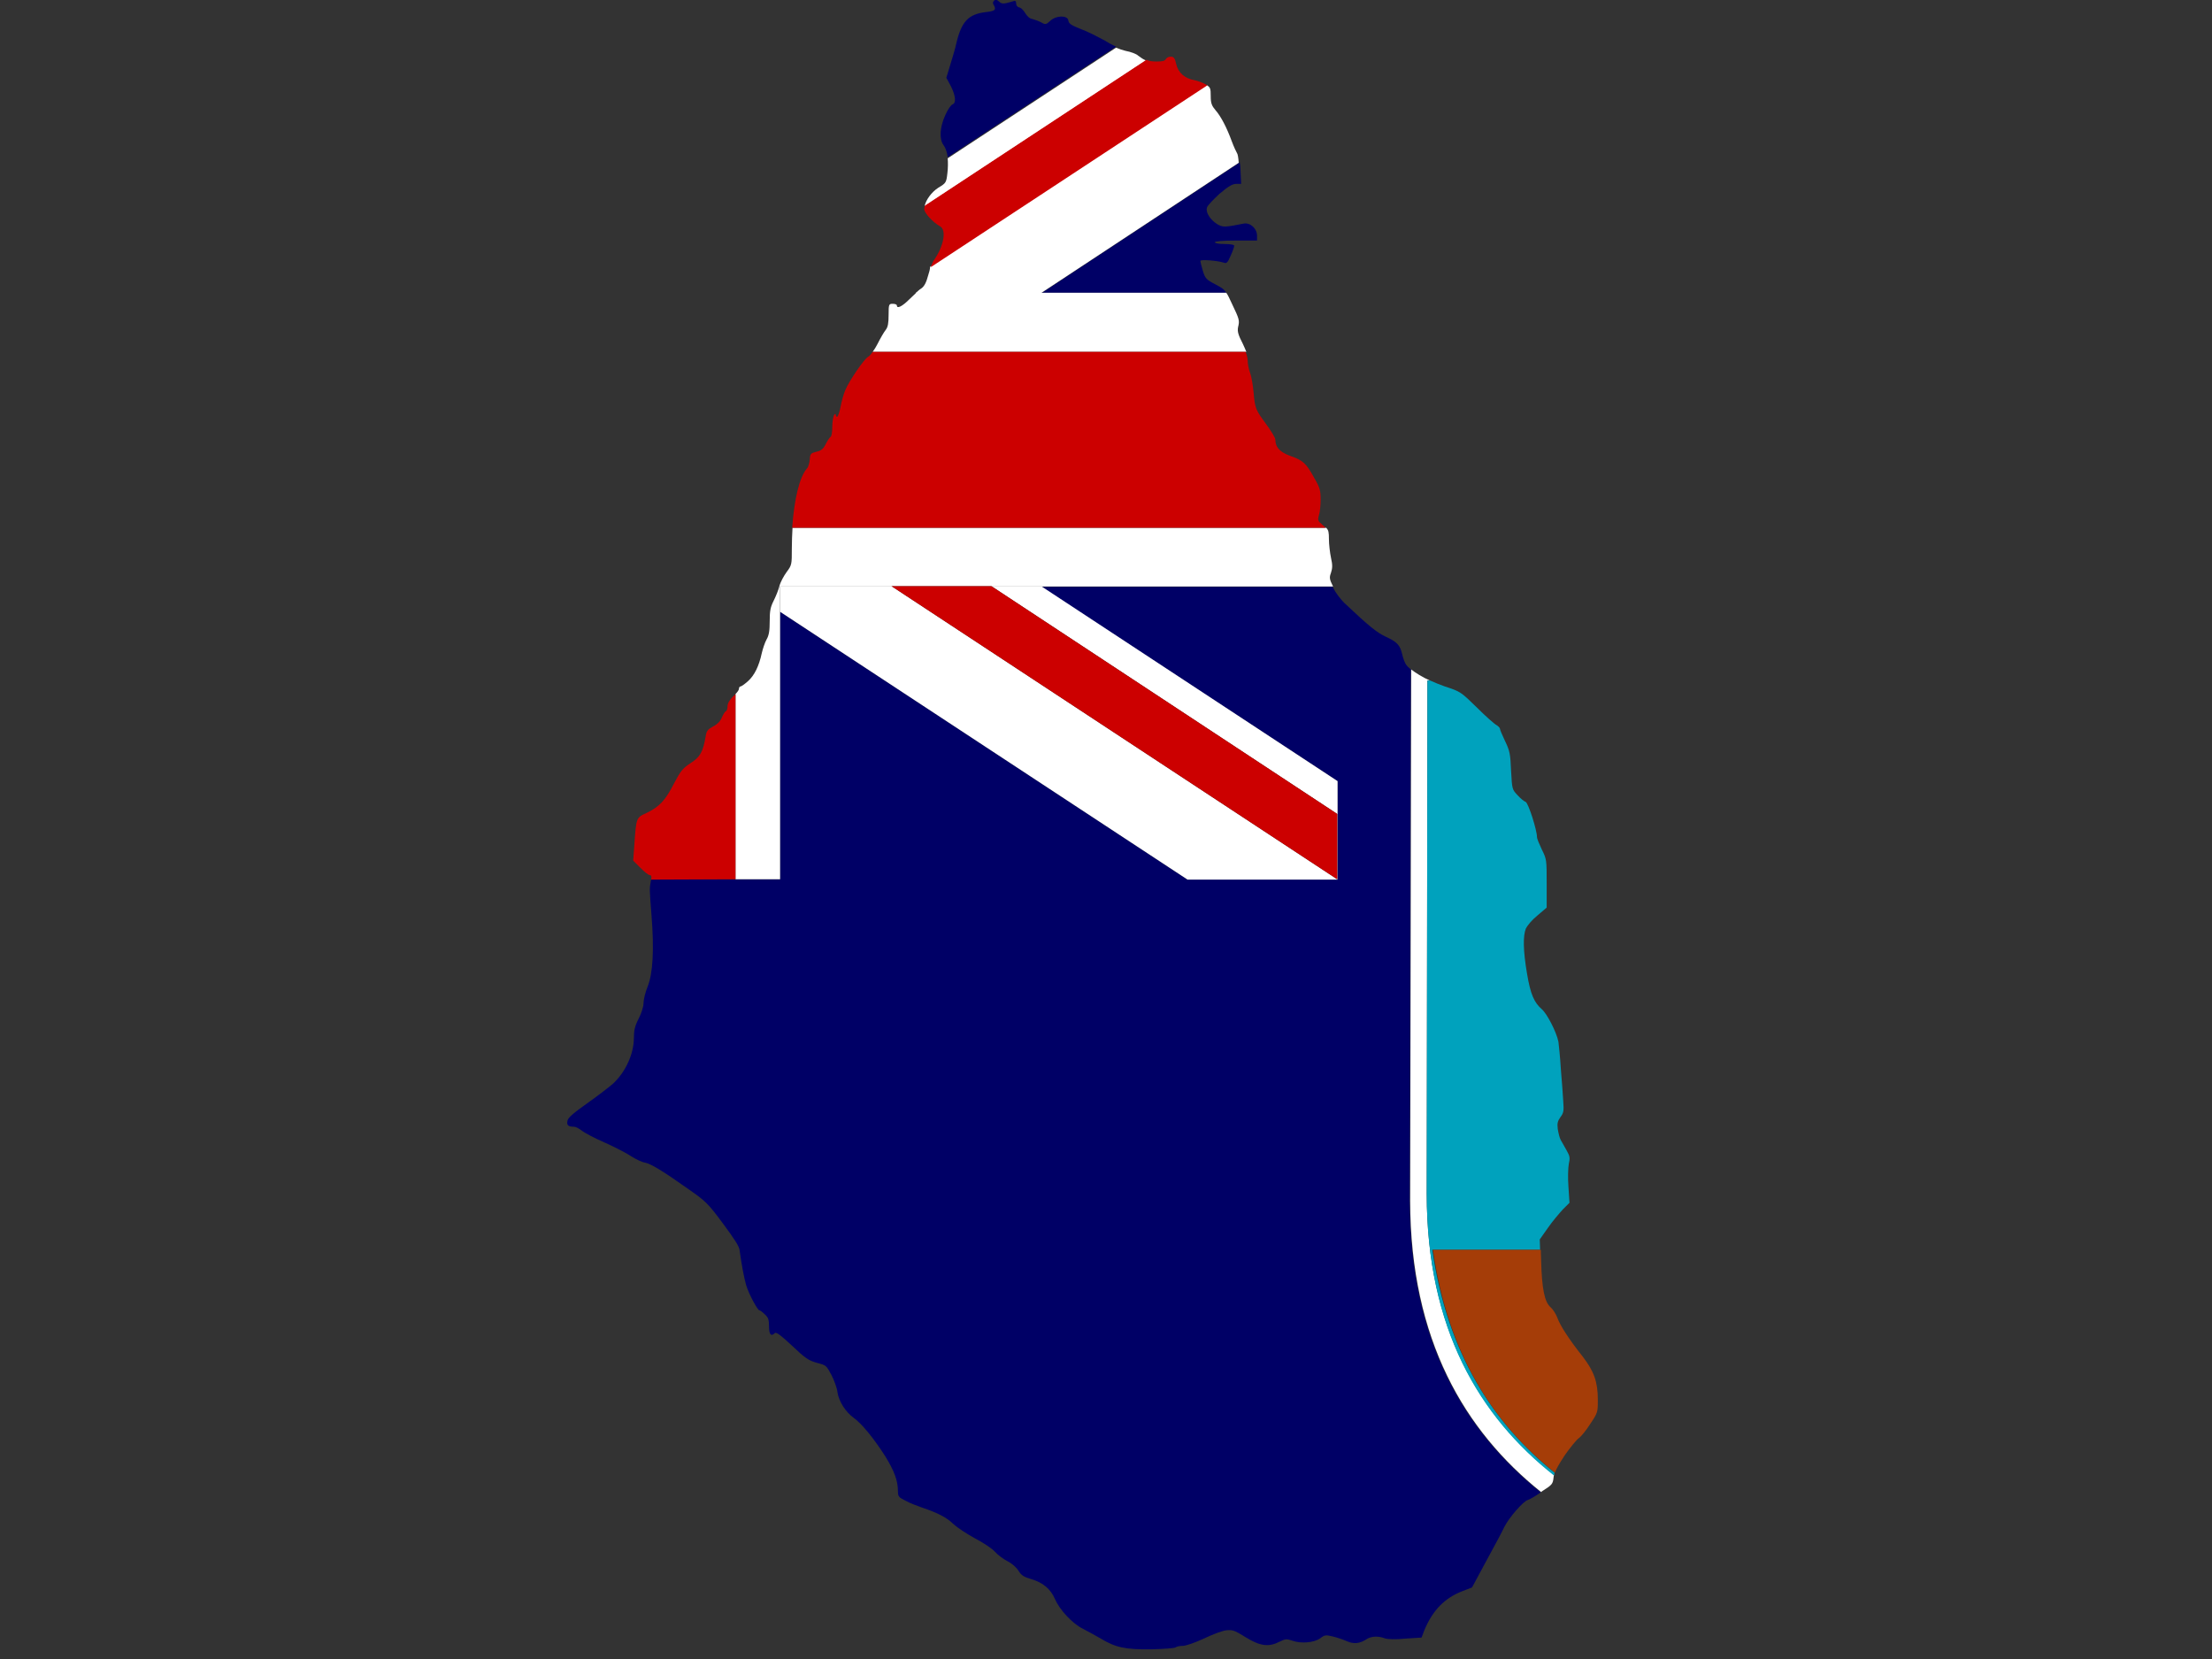 <?xml version="1.0" encoding="utf-8"?>
<!-- Generator: Adobe Illustrator 17.1.0, SVG Export Plug-In . SVG Version: 6.00 Build 0)  -->
<!DOCTYPE svg PUBLIC "-//W3C//DTD SVG 1.1//EN" "http://www.w3.org/Graphics/SVG/1.1/DTD/svg11.dtd">
<svg version="1.1" id="flag-icon-css-ms" xmlns="http://www.w3.org/2000/svg" xmlns:xlink="http://www.w3.org/1999/xlink" x="0px"
	 y="0px" viewBox="0 0 640 480" enable-background="new 0 0 640 480" xml:space="preserve">
<rect x="0" y="0" width="640" height="480" fill="#333333" stroke="none"/>
<g>
	<path fill="#000066" d="M387,226v28.5h-0.1h-43.3L225.7,177v77.4h-12.9v0h-24.4c0,0.1,0,0.3-0.1,0.5c-0.4,2.3-0.4,2.2,0.2,9.9
		c0.8,10,0.4,16.8-1.1,20.6c-0.7,1.7-1.2,3.8-1.2,4.8s-0.6,2.9-1.4,4.5c-1.1,2.1-1.4,3.4-1.4,5.6c0,4.6-2.4,9.9-6.1,13.3
		c-0.8,0.7-4,3.2-7.1,5.4c-4.1,2.9-5.8,4.3-6,5.2c-0.3,1.3,0.1,1.8,1.9,1.8c0.5,0,1.4,0.5,2.2,1.1c0.7,0.6,3.7,2.2,6.7,3.5
		c2.9,1.3,6.4,3.1,7.7,4c1.3,0.8,3.1,1.7,4,1.8c1.7,0.4,4.8,2.2,12.7,7.8c4.7,3.3,5.4,3.9,9.7,9.7c3.4,4.6,4.8,6.7,4.9,7.9
		c0.6,4.4,1.3,8,1.9,10.1c0.8,2.6,3.3,7.2,3.8,7.2c0.2,0,0.9,0.5,1.6,1.2c1,0.9,1.2,1.5,1.2,3.5c0,2.3,0.6,3,1.7,1.9
		c0.4-0.4,1.9,0.8,4.9,3.6c3.9,3.7,4.8,4.3,7.2,5c2.8,0.7,2.8,0.8,4.3,3.6c0.8,1.6,1.6,3.8,1.7,4.9c0.4,2.7,2.4,5.8,4.8,7.5
		c2.3,1.7,5.6,5.7,9,11c2.6,4.2,3.7,7.1,3.7,10.1c0,1.6,0.2,1.8,2.2,2.8c1.2,0.7,3.4,1.5,4.8,2c4.5,1.5,7.2,2.9,9.1,4.8
		c1.1,1,3.8,2.8,6.2,4.1c2.3,1.2,4.9,2.9,5.8,3.9c0.8,0.9,2.4,2.1,3.6,2.7c1.2,0.6,2.6,1.8,3.2,2.8c0.8,1.3,1.6,1.8,3.7,2.4
		c3.4,1,5.6,2.9,6.8,5.7c1.4,3.2,5.1,7.2,8.2,8.7c1.4,0.7,3.7,2,5.1,2.8c4.3,2.6,7.2,3.2,14.7,3.1c3.6-0.1,6.7-0.3,7-0.6
		c0.2-0.2,1.1-0.4,2-0.4c0.9,0,3.5-0.9,6.1-2.1c2.5-1.2,5.4-2.3,6.5-2.4c1.8-0.2,2.4,0,5.6,2c4.2,2.6,6.7,2.9,9.8,1.3
		c1.7-0.8,2-0.9,3.7-0.3c2.5,0.9,6.3,0.6,8.1-0.7c1.3-1,1.6-1,3.7-0.5c1.2,0.3,3,0.9,4.1,1.4c1.9,0.8,3.6,0.7,5.7-0.7
		c1.3-0.8,3.3-0.9,5.1-0.2c0.8,0.3,3.1,0.4,6,0.1l4.7-0.3l0.8-2.1c2.4-5.8,5.9-9.4,11.2-11.4l2.6-1l4.2-7.8c2.3-4.2,4.7-8.7,5.2-9.8
		c1.3-2.6,5.4-7.3,6.7-7.7c0.5-0.1,2.2-1.1,3.8-2.2c-22.1-17.7-37.9-44-37.9-84.3l0.3-153.8c-0.7-0.6-1.2-1.1-1.5-1.6
		c-0.4-0.7-0.8-1.9-1-2.8c-0.6-2.6-1.5-3.6-4.6-5c-2.6-1.2-4.8-2.9-12.2-9.9c-1-1-2.5-2.9-3.2-4.4c0-0.1-0.1-0.1-0.1-0.2h-84.3
		L387,226z"/>
	<path fill="#000066" d="M354.9,84.8c-0.7-1.1-1.5-1.6-3.2-2.5c-2.7-1.4-3-1.7-3.7-4c-0.4-1.3-0.7-2.6-0.7-2.8c0-0.5,5-0.1,6.8,0.5
		c0.8,0.3,1.1,0,2-2.1c0.6-1.3,1-2.5,1-2.8c0-0.3-1.1-0.5-2.8-0.5c-1.5,0-2.8-0.2-2.8-0.5s2.3-0.5,6.1-0.5h6.1v-1.4
		c0-2.1-2-3.9-3.9-3.5c-5.5,1.1-6.1,1.1-7.7,0.1c-1.9-1.2-3.3-3.3-2.9-4.7c0.1-0.6,1.8-2.3,3.6-4c2.6-2.2,3.8-2.9,4.9-2.9h1.4
		l-0.2-4.2c0-0.7-0.1-1.4-0.2-2l-57.2,37.7H354.9z"/>
	<path fill="#000066" d="M312.7,8.4c-2.8-1.1-3.5-1.6-3.6-2.5c-0.2-1.5-3.5-1.5-5.2,0.1c-1.2,1.1-1.4,1.2-2.6,0.5
		c-0.7-0.4-1.9-0.8-2.6-1c-0.8-0.1-1.5-0.8-2-1.6c-0.4-0.7-1.1-1.5-1.6-1.7C294.4,2.1,294,1.6,294,1c0-0.7-0.2-0.9-1-0.6
		c-2.6,0.8-3.2,0.8-4,0c-0.7-0.6-1-0.6-1.4-0.2c-0.4,0.4-0.4,0.8,0,1.4c0.7,1.3,0.2,1.6-2.4,1.9c-5,0.6-7,2.7-8.5,9
		c-0.3,1.5-1.2,4.4-1.8,6.4l-1.1,3.6l1.3,2.4c1.4,2.8,1.6,4.9,0.5,5.3c-0.4,0.1-1.4,1.5-2.1,3.1c-1.6,3.5-1.8,7-0.5,8.7
		c0.6,0.8,1,2,1.2,3.5l48.7-32c-1.1-0.5-2.2-1.1-3.3-1.8C317.7,10.7,314.7,9.1,312.7,8.4z"/>
	<path fill="#FFFFFF" d="M445.9,431.7c0.1-0.1,0.2-0.1,0.2-0.2c3-1.9,3.2-2.1,3.4-4.1c0-0.2,0.1-0.4,0.1-0.7
		c-21.5-17-36.8-42.4-36.8-81.4L413,197l-0.1-0.1h0.8c-2.2-1-4.1-2.2-5.4-3.2L408,347.4C408.1,387.7,423.8,414,445.9,431.7z"/>
	<path fill="#00A2BD" d="M413,197l-0.2,148.5c0,39.1,15.3,64.4,36.8,81.4c0.1-0.2,0.1-0.5,0.2-0.8c-17.6-14.1-31-34.2-35.4-64.5
		l31.2,0l-0.1-3l2.4-3.4c1.3-1.9,3.3-4.2,4.3-5.3l1.9-1.9l-0.3-4.6c-0.2-2.7-0.1-5.5,0.1-6.6c0.4-1.8,0.3-2.3-0.6-3.9
		c-0.6-1-1.3-2.4-1.7-3c-0.4-0.7-0.7-2.1-0.9-3.3c-0.2-1.6,0-2.3,0.8-3.4c0.9-1.2,1-1.8,0.8-4.5c-0.1-1.7-0.4-6-0.7-9.4
		c-0.2-3.5-0.6-7-0.7-7.9c-0.6-2.9-3.3-8.1-4.8-9.4c-2.2-1.9-3.3-4.3-4.3-10.4c-1.1-6.5-1.2-10.8-0.3-13c0.4-0.8,1.8-2.5,3.3-3.7
		l2.7-2.3v-7c0-6.8,0-7-1.4-9.8c-0.7-1.5-1.4-3.1-1.4-3.6c0-2-2.5-9.9-3.3-10.2c-0.4-0.1-1.5-1-2.3-1.9c-1.6-1.7-1.6-1.7-1.9-7.1
		c-0.2-4.9-0.4-5.8-1.7-8.5c-0.8-1.7-1.5-3.3-1.5-3.6c0-0.3-0.5-0.8-1-1.1c-0.6-0.3-3.2-2.6-5.7-5.1c-4.6-4.5-4.7-4.6-9.3-6.1
		c-1.4-0.5-2.9-1.1-4.2-1.7h-0.8L413,197z"/>
	<path fill="#A53D08" d="M449.9,426.1c0.4-1.2,1.3-2.7,2.8-5c1.6-2.3,3.5-4.6,4.1-5s2.1-2.2,3.3-4.1c2.2-3.3,2.2-3.4,2.2-7
		c0-5.2-1.1-8.2-4.3-12.4c-4.2-5.3-6.6-9.1-7.4-11.3c-0.4-1.1-1.3-2.5-2-3.1c-1.7-1.5-2.5-5.3-2.7-13.4l-0.1-3.2l-31.2,0
		C418.9,391.9,432.2,412,449.9,426.1z"/>
	<path fill="#FFFFFF" d="M274.1,50.2c-0.3,2.6-0.4,2.8-2.6,4.1c-2,1.3-3.6,3.5-4,5.4l64.1-42.2c-0.8-0.3-1.5-0.8-2.3-1.4
		c-0.5-0.5-2.1-1.1-3.7-1.4c-0.8-0.2-1.7-0.5-2.7-0.9l-48.7,32C274.3,47,274.3,48.6,274.1,50.2z"/>
	<path fill="#FFFFFF" d="M268.6,79.5c-0.6,2.2-1.1,3.3-2.1,4c-0.4,0.2-0.9,0.7-1.6,1.3h36.3l57.2-37.7c-0.1-1.5-0.3-2.6-0.5-2.8
		c-0.2-0.3-0.9-1.8-1.5-3.4c-1.5-4.1-3.2-7.3-4.7-9c-1.1-1.3-1.4-2-1.4-4.1c0-2.2-0.1-2.5-1.2-3.2l-80,52.6
		C269.1,78,268.8,78.8,268.6,79.5z"/>
	<polygon fill="#FFFFFF" points="386.9,254.5 386.9,254.4 258.1,169.7 225.7,169.7 225.7,177 343.6,254.5 	"/>
	<polygon fill="#FFFFFF" points="386.9,254.4 386.9,254.5 387,254.5 387,226 301.4,169.7 287,169.7 386.9,235.5 	"/>
	<path fill="#FFFFFF" d="M265,84.8c-0.6,0.6-1.3,1.2-1.9,1.8c-2.1,2.1-3.6,2.8-3.6,1.8c0-0.3-0.5-0.5-1.2-0.5
		c-1.1,0-1.2,0.1-1.2,3.2c0,2.4-0.2,3.5-0.8,4.3c-0.5,0.6-1.6,2.5-2.4,4.1c-0.4,0.8-0.9,1.6-1.4,2.3c49,0,94.4,0,108.1,0
		c-0.3-0.7-0.6-1.5-1-2.3c-1.4-2.7-1.6-3.6-1.4-4.8c0.5-2,0.4-2.3-1.8-6.9c-0.7-1.5-1.1-2.4-1.6-3.1h-53.6H265z"/>
	<path fill="#FFFFFF" d="M229.3,152.7c-0.1,1.9-0.2,3.9-0.2,6c0,4.6,0,4.8-1.5,6.8c-0.8,1.1-1.8,2.9-2.1,4.1
		c-0.3,1.2-1.1,3.1-1.7,4.3c-0.9,1.8-1.1,2.9-1.1,5.8c0,2.7-0.2,4.1-0.9,5.3c-0.5,0.9-1.1,2.7-1.4,4c-0.8,3.7-2.1,6.4-4,8.1
		c-0.9,0.8-1.9,1.5-2.1,1.5c-0.3,0-0.5,0.3-0.5,0.7c0,0.3-0.4,0.9-1,1.5v53.6h12.9V177v-7.3h32.4l-0.2-0.1h28.9l0.2,0.1h14.4h84.3
		c-1.1-2.2-1.1-2.6-0.6-4c0.4-1.2,0.5-2.2,0-4.3c-0.3-1.4-0.6-3.9-0.6-5.4c0-2-0.1-2.6-0.8-3.3H229.3z"/>
	
		<line fill="none" stroke="#CC0000" stroke-width="0" stroke-linecap="round" stroke-linejoin="round" x1="386.9" y1="254.4" x2="386.9" y2="254.5"/>
	<path fill="#CC0000" d="M212.8,254.4v-53.6c-0.2,0.2-0.4,0.5-0.7,0.7c-1,1-1.6,2-1.6,2.8c0,0.7-0.2,1.4-0.5,1.5
		c-0.3,0.1-0.8,1-1.2,1.9c-0.4,1-1.3,1.9-2.5,2.5c-1.5,0.8-1.9,1.3-2.1,2.7c-0.8,4.7-1.6,6.1-4.4,7.9c-2.3,1.5-2.9,2.3-4.8,5.9
		c-2.5,4.9-4.2,6.7-7.9,8.5c-3.1,1.4-3,1.3-3.6,9.7l-0.3,4.1l2.1,2.1c1.1,1.1,2.3,2.1,2.7,2.1c0.4,0,0.6,0.3,0.4,1.3L212.8,254.4
		L212.8,254.4z"/>
	<polygon fill="#CC0000" points="386.9,235.5 287,169.7 286.8,169.6 257.9,169.6 258.1,169.7 386.9,254.4 	"/>
	<path fill="#CC0000" d="M267.4,60.5c0,1.1,2.5,3.8,4.6,5c1.9,1,1.1,5.7-1.8,9.8c-0.3,0.4-0.6,1.1-0.9,2l80-52.6
		c-0.1-0.1-0.2-0.1-0.3-0.2c-0.8-0.5-2.4-1.1-3.4-1.3c-2.8-0.5-4.7-2.1-5.3-4.7c-0.4-1.8-0.7-2.1-1.6-2.1c-0.6,0-1.2,0.3-1.4,0.7
		c-0.2,0.5-0.9,0.7-2.6,0.7c-1.2,0-2.2-0.1-3-0.5l-64.1,42.2C267.5,59.9,267.4,60.2,267.4,60.5z"/>
	<path fill="#CC0000" d="M252.5,101.8c-0.5,0.7-0.9,1.2-1.3,1.4c-1.3,0.8-5.5,7-6.6,9.6c-0.5,1.1-1.1,3.3-1.4,4.9
		c-0.3,1.6-0.8,2.9-1,2.9c-0.2,0-0.4-0.3-0.4-0.6c0-0.4-0.2-0.3-0.5,0.1c-0.2,0.4-0.5,1.9-0.5,3.4s-0.2,2.8-0.5,2.9
		c-0.3,0.2-0.9,1.1-1.4,2.1c-0.7,1.4-1.3,1.9-2.7,2.2c-1.6,0.4-1.8,0.6-1.9,2.2c-0.1,1-0.4,2.2-0.8,2.6c-2.2,2.5-3.7,8.9-4.3,17.2
		h154.4c-0.2-0.2-0.5-0.4-0.8-0.7c-1.5-1.3-1.6-1.4-1.2-2.9c0.3-0.9,0.5-2.9,0.5-4.6c0-2.6-0.2-3.4-1.9-6.3c-2.3-4.2-3.2-5-6.9-6.3
		c-3-1.1-4.3-2.5-4.3-4.7c0-0.5-1.2-2.5-2.6-4.4c-3.1-4.2-3.3-4.6-3.7-9.3c-0.2-2.1-0.6-4.5-1-5.6c-0.4-1-0.7-2.6-0.7-3.5
		c0-0.6-0.2-1.5-0.6-2.6C346.9,101.8,301.5,101.8,252.5,101.8z"/>
</g>
</svg>
